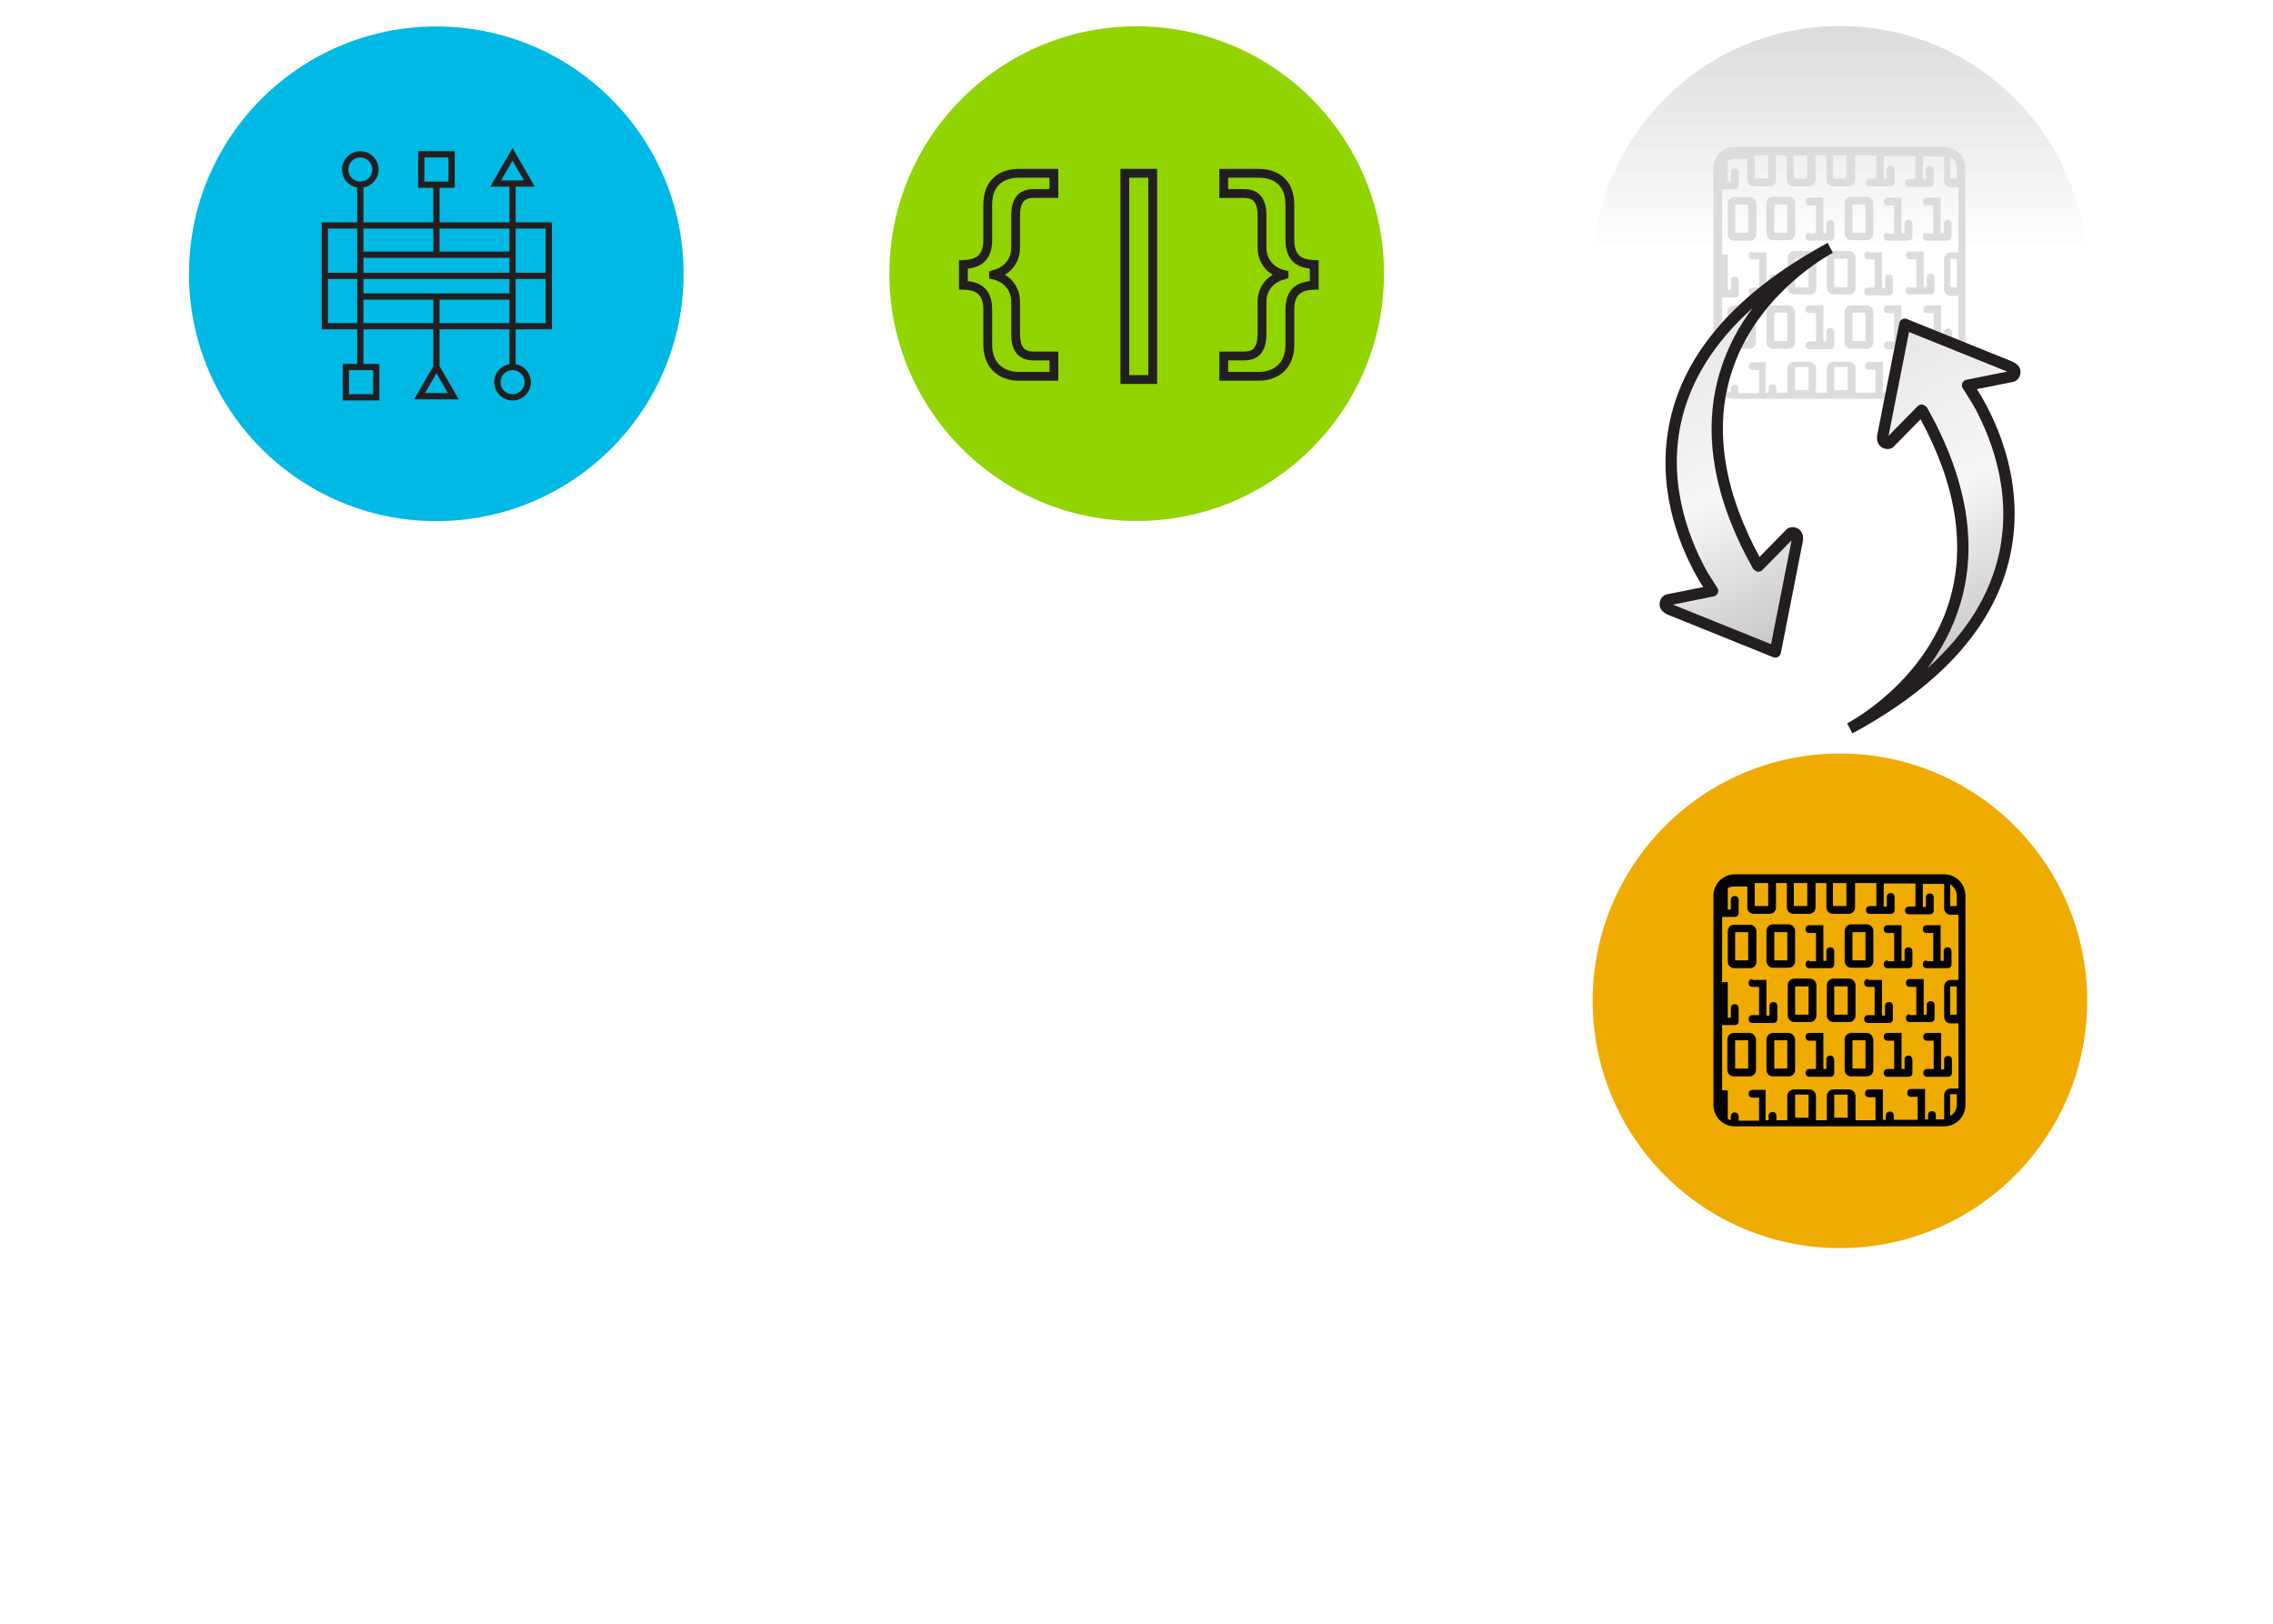 <?xml version="1.0" encoding="UTF-8" standalone="no"?>
<!-- Created with Inkscape (http://www.inkscape.org/) -->

<svg
   xmlns:dc="http://purl.org/dc/elements/1.1/"
   xmlns:cc="http://creativecommons.org/ns#"
   xmlns:rdf="http://www.w3.org/1999/02/22-rdf-syntax-ns#"
   xmlns:svg="http://www.w3.org/2000/svg"
   xmlns="http://www.w3.org/2000/svg"
   xmlns:xlink="http://www.w3.org/1999/xlink"
   xmlns:sodipodi="http://sodipodi.sourceforge.net/DTD/sodipodi-0.dtd"
   xmlns:inkscape="http://www.inkscape.org/namespaces/inkscape"
   width="700"
   height="500"
   viewBox="0 0 185.208 132.292"
   version="1.1"
   id="svg8"
   inkscape:version="0.92+devel unknown"
   sodipodi:docname="microservices-5.svg">
  <defs
     id="defs2">
    <linearGradient
       inkscape:collect="always"
       xlink:href="#linearGradient5785"
       id="linearGradient5787"
       x1="163.175"
       y1="181.32"
       x2="163.175"
       y2="199.522"
       gradientUnits="userSpaceOnUse" />
    <linearGradient
       inkscape:collect="always"
       id="linearGradient5785">
      <stop
         style="stop-color:#dcdcdc;stop-opacity:1;"
         offset="0"
         id="stop5781" />
      <stop
         style="stop-color:#dcdcdc;stop-opacity:0;"
         offset="1"
         id="stop5783" />
    </linearGradient>
    <filter
       inkscape:collect="always"
       style="color-interpolation-filters:sRGB"
       id="filter5965"
       x="-0.024"
       width="1.048"
       y="-0.024"
       height="1.048">
      <feGaussianBlur
         inkscape:collect="always"
         stdDeviation="0.403"
         id="feGaussianBlur5967" />
    </filter>
    <linearGradient
       id="SVGID_1_"
       gradientUnits="userSpaceOnUse"
       x1="26.145"
       y1="58.659"
       x2="67.412"
       y2="58.659">
      <stop
         offset="0"
         style="stop-color:#E6E6E6"
         id="stop9917" />
      <stop
         offset="0.5"
         style="stop-color:#F7F7F7"
         id="stop9919" />
      <stop
         offset="1"
         style="stop-color:#C4C4C4"
         id="stop9921" />
    </linearGradient>
    <linearGradient
       id="SVGID_2_"
       gradientUnits="userSpaceOnUse"
       x1="38.597"
       y1="45.41"
       x2="79.864"
       y2="45.41">
      <stop
         offset="0"
         style="stop-color:#E6E6E6"
         id="stop9926" />
      <stop
         offset="0.5"
         style="stop-color:#F7F7F7"
         id="stop9928" />
      <stop
         offset="1"
         style="stop-color:#C4C4C4"
         id="stop9930" />
    </linearGradient>
    <linearGradient
       inkscape:collect="always"
       xlink:href="#linearGradient5785"
       id="linearGradient9733"
       gradientUnits="userSpaceOnUse"
       x1="163.175"
       y1="181.32"
       x2="163.175"
       y2="199.522" />
    <linearGradient
       inkscape:collect="always"
       xlink:href="#linearGradient5785"
       id="linearGradient9735"
       gradientUnits="userSpaceOnUse"
       x1="163.175"
       y1="181.32"
       x2="163.175"
       y2="199.522" />
    <linearGradient
       inkscape:collect="always"
       xlink:href="#linearGradient5785"
       id="linearGradient9737"
       gradientUnits="userSpaceOnUse"
       x1="163.175"
       y1="181.32"
       x2="163.175"
       y2="199.522" />
    <linearGradient
       inkscape:collect="always"
       xlink:href="#linearGradient5785"
       id="linearGradient9739"
       gradientUnits="userSpaceOnUse"
       x1="163.175"
       y1="181.32"
       x2="163.175"
       y2="199.522" />
    <linearGradient
       inkscape:collect="always"
       xlink:href="#linearGradient5785"
       id="linearGradient9741"
       gradientUnits="userSpaceOnUse"
       x1="163.175"
       y1="181.32"
       x2="163.175"
       y2="199.522" />
    <linearGradient
       inkscape:collect="always"
       xlink:href="#linearGradient5785"
       id="linearGradient9743"
       gradientUnits="userSpaceOnUse"
       x1="163.175"
       y1="181.32"
       x2="163.175"
       y2="199.522" />
    <linearGradient
       inkscape:collect="always"
       xlink:href="#linearGradient5785"
       id="linearGradient9745"
       gradientUnits="userSpaceOnUse"
       x1="163.175"
       y1="181.32"
       x2="163.175"
       y2="199.522" />
    <linearGradient
       inkscape:collect="always"
       xlink:href="#linearGradient5785"
       id="linearGradient9747"
       gradientUnits="userSpaceOnUse"
       x1="163.175"
       y1="181.32"
       x2="163.175"
       y2="199.522" />
    <linearGradient
       inkscape:collect="always"
       xlink:href="#linearGradient5785"
       id="linearGradient9749"
       gradientUnits="userSpaceOnUse"
       x1="163.175"
       y1="181.32"
       x2="163.175"
       y2="199.522" />
    <linearGradient
       inkscape:collect="always"
       xlink:href="#linearGradient5785"
       id="linearGradient9751"
       gradientUnits="userSpaceOnUse"
       x1="163.175"
       y1="181.32"
       x2="163.175"
       y2="199.522" />
    <linearGradient
       inkscape:collect="always"
       xlink:href="#linearGradient5785"
       id="linearGradient9753"
       gradientUnits="userSpaceOnUse"
       x1="163.175"
       y1="181.32"
       x2="163.175"
       y2="199.522" />
    <linearGradient
       inkscape:collect="always"
       xlink:href="#linearGradient5785"
       id="linearGradient9755"
       gradientUnits="userSpaceOnUse"
       x1="163.175"
       y1="181.32"
       x2="163.175"
       y2="199.522" />
    <linearGradient
       inkscape:collect="always"
       xlink:href="#linearGradient5785"
       id="linearGradient9757"
       gradientUnits="userSpaceOnUse"
       x1="163.175"
       y1="181.32"
       x2="163.175"
       y2="199.522" />
    <linearGradient
       inkscape:collect="always"
       xlink:href="#linearGradient5785"
       id="linearGradient9759"
       gradientUnits="userSpaceOnUse"
       x1="163.175"
       y1="181.32"
       x2="163.175"
       y2="199.522" />
    <linearGradient
       inkscape:collect="always"
       xlink:href="#linearGradient5785"
       id="linearGradient9761"
       gradientUnits="userSpaceOnUse"
       x1="163.175"
       y1="181.32"
       x2="163.175"
       y2="199.522" />
    <linearGradient
       inkscape:collect="always"
       xlink:href="#linearGradient5785"
       id="linearGradient9763"
       gradientUnits="userSpaceOnUse"
       x1="163.175"
       y1="181.32"
       x2="163.175"
       y2="199.522" />
    <linearGradient
       inkscape:collect="always"
       xlink:href="#linearGradient5785"
       id="linearGradient9765"
       gradientUnits="userSpaceOnUse"
       x1="163.175"
       y1="181.32"
       x2="163.175"
       y2="199.522" />
    <linearGradient
       inkscape:collect="always"
       xlink:href="#linearGradient5785"
       id="linearGradient9767"
       gradientUnits="userSpaceOnUse"
       x1="163.175"
       y1="181.32"
       x2="163.175"
       y2="199.522" />
    <linearGradient
       inkscape:collect="always"
       xlink:href="#linearGradient5785"
       id="linearGradient9769"
       gradientUnits="userSpaceOnUse"
       x1="163.175"
       y1="181.32"
       x2="163.175"
       y2="199.522" />
    <linearGradient
       inkscape:collect="always"
       xlink:href="#linearGradient5785"
       id="linearGradient9771"
       gradientUnits="userSpaceOnUse"
       x1="163.175"
       y1="181.32"
       x2="163.175"
       y2="199.522" />
  </defs>
  <sodipodi:namedview
     id="base"
     pagecolor="#ffffff"
     bordercolor="#666666"
     borderopacity="1.0"
     inkscape:pageopacity="0.0"
     inkscape:pageshadow="2"
     inkscape:zoom="1.979899"
     inkscape:cx="432.57488"
     inkscape:cy="457.72606"
     inkscape:document-units="mm"
     inkscape:current-layer="layer1"
     inkscape:document-rotation="0"
     showgrid="false"
     units="px"
     fit-margin-top="5"
     fit-margin-left="5"
     fit-margin-right="5"
     fit-margin-bottom="5"
     inkscape:window-width="2556"
     inkscape:window-height="1404"
     inkscape:window-x="2"
     inkscape:window-y="2"
     inkscape:window-maximized="1" />
  <g
     inkscape:label="Layer 1"
     inkscape:groupmode="layer"
     id="layer1"
     transform="translate(-27.535,-31.332)">
    <g
       transform="translate(0.732,-88.558)"
       id="g17042">
      <g
         style="fill:url(#linearGradient5787);fill-opacity:1;filter:url(#filter5965)"
         id="g5670-3"
         transform="translate(13.584,-59.277)">
        <circle
           style="fill:url(#linearGradient9733);fill-opacity:1;stroke-width:0.438"
           id="path4267-6-9-6"
           cx="163.139"
           cy="201.43"
           r="20.147" />
        <g
           style="fill:url(#linearGradient9771);fill-opacity:1"
           id="g10623-7"
           transform="matrix(0.354,0,0,0.354,131.239,169.708)">
          <path
             style="fill:url(#linearGradient9735);fill-opacity:1"
             inkscape:connector-curvature="0"
             id="path10587-5"
             d="M 114.1,60.5 H 65.9 c -2.7,0 -4.9,2.2 -4.9,4.9 v 48.2 c 0,2.7 2.2,4.9 4.9,4.9 h 48.2 c 2.7,0 4.9,-2.2 4.9,-4.9 V 65.4 c 0,-2.7 -2.2,-4.9 -4.9,-4.9 z m 2.9,4.9 v 2.4 h -1.5 v -5 c 0.9,0.6 1.5,1.5 1.5,2.6 z M 88.5,62.5 h 3.1 v 5.3 h -3.1 z m -9,0 h 3.1 v 5.3 h -3.1 z m -9,0 h 3.1 v 5.3 h -3.1 z m -1.7,0 v 5.6 c 0,0.8 0.6,1.5 1.5,1.5 h 3.6 c 0.8,0 1.5,-0.6 1.5,-1.5 v -5.6 h 2.5 v 5.6 c 0,0.8 0.6,1.5 1.5,1.5 H 83 c 0.8,0 1.5,-0.6 1.5,-1.5 V 62.5 H 87 v 5.6 c 0,0.8 0.6,1.5 1.5,1.5 h 3.6 c 0.8,0 1.5,-0.6 1.5,-1.5 v -5.6 h 4.9 v 5.3 H 97 c -0.5,0 -0.9,0.3 -0.9,0.9 0,0.5 0.3,0.9 0.9,0.9 h 4.8 c 0.5,0 0.9,-0.3 0.9,-0.9 v -3 c 0,-0.5 -0.3,-0.9 -0.9,-0.9 -0.5,0 -0.9,0.3 -0.9,0.9 v 2.2 h -0.7 v -5.3 h 7.3 v 5.3 H 106 c -0.5,0 -0.9,0.3 -0.9,0.9 0,0.5 0.3,0.9 0.9,0.9 h 4.8 c 0.5,0 0.9,-0.3 0.9,-0.9 v -3 c 0,-0.5 -0.3,-0.9 -0.9,-0.9 -0.5,0 -0.9,0.3 -0.9,0.9 V 68 h -0.7 v -5.3 h 4.9 v 5.6 c 0,0.8 0.6,1.5 1.5,1.5 h 1.8 v 15 h -1.8 c -0.8,0 -1.5,0.7 -1.5,1.5 v 7 c 0,0.8 0.6,1.5 1.5,1.5 h 1.8 v 15 h -1.8 c -0.8,0 -1.5,0.7 -1.5,1.5 v 5.6 h -1.9 v -1 c 0,-0.5 -0.3,-0.9 -0.9,-0.9 -0.5,0 -0.9,0.3 -0.9,0.9 v 1 h -0.7 v -7 h -3.2 c -0.5,0 -0.9,0.3 -0.9,0.9 0,0.5 0.3,0.9 0.9,0.9 h 1.5 v 5.3 h -5.5 v -1 c 0,-0.5 -0.3,-0.9 -0.9,-0.9 -0.5,0 -0.9,0.3 -0.9,0.9 v 1 H 100 v -7 h -3.2 c -0.5,0 -0.9,0.3 -0.9,0.9 0,0.5 0.3,0.9 0.9,0.9 h 1.5 v 5.3 h -4.6 v -5.6 c 0,-0.8 -0.7,-1.5 -1.5,-1.5 h -3.6 c -0.8,0 -1.5,0.7 -1.5,1.5 v 5.6 h -2.5 v -5.6 c 0,-0.8 -0.7,-1.5 -1.5,-1.5 h -3.6 c -0.8,0 -1.5,0.7 -1.5,1.5 v 5.6 h -2.5 v -1 c 0,-0.5 -0.3,-0.9 -0.9,-0.9 -0.5,0 -0.9,0.3 -0.9,0.9 v 1 H 73 v -7 h -3 c -0.5,0 -0.9,0.3 -0.9,0.9 0,0.5 0.3,0.9 0.9,0.9 h 1.5 v 5.3 h -4.7 v -1 c 0,-0.5 -0.3,-0.9 -0.9,-0.9 -0.5,0 -0.9,0.3 -0.9,0.9 v 0.9 c -0.2,-0.1 -0.5,-0.2 -0.7,-0.3 v -6.6 H 63 v -15 h 2.9 c 0.5,0 0.9,-0.3 0.9,-0.9 v -3 c 0,-0.5 -0.3,-0.9 -0.9,-0.9 -0.5,0 -0.9,0.3 -0.9,0.9 v 2.2 H 64.3 V 85.3 H 63 v -15 h 2.9 c 0.5,0 0.9,-0.3 0.9,-0.9 v -3 c 0,-0.5 -0.3,-0.9 -0.9,-0.9 -0.5,0 -0.9,0.3 -0.9,0.9 v 2.2 h -0.7 v -4.9 c 0.4,-0.3 1,-0.4 1.5,-0.4 h 3 z M 117,86.3 v 6.5 h -1.5 v -6.5 z m -25.1,30.2 h -3.1 v -5.3 h 3.1 z m -9,0 h -3.1 v -5.3 h 3.1 z m 32.6,-0.4 v -5 h 1.5 v 2.4 c 0,1.2 -0.6,2.1 -1.5,2.6 z" />
          <path
             style="fill:url(#linearGradient9737);fill-opacity:1"
             inkscape:connector-curvature="0"
             id="path10589-3"
             d="m 64.3,73.6 v 7 c 0,0.8 0.6,1.5 1.5,1.5 h 3.6 c 0.8,0 1.5,-0.6 1.5,-1.5 v -7 c 0,-0.8 -0.7,-1.5 -1.5,-1.5 h -3.6 c -0.9,0 -1.5,0.6 -1.5,1.5 z m 1.7,0.2 h 3 v 6.5 h -3 z" />
          <path
             style="fill:url(#linearGradient9739);fill-opacity:1"
             inkscape:connector-curvature="0"
             id="path10591-5"
             d="m 74.7,82 h 3.6 c 0.8,0 1.5,-0.6 1.5,-1.5 v -7 C 79.8,72.7 79.1,72 78.3,72 h -3.6 c -0.8,0 -1.5,0.7 -1.5,1.5 v 7 c 0.1,0.9 0.7,1.5 1.5,1.5 z M 75,73.8 h 3 v 6.5 h -3 z" />
          <path
             style="fill:url(#linearGradient9741);fill-opacity:1"
             inkscape:connector-curvature="0"
             id="path10593-6"
             d="m 83.1,80.3 c -0.5,0 -0.9,0.3 -0.9,0.9 0,0.5 0.3,0.9 0.9,0.9 h 4.8 c 0.5,0 0.9,-0.3 0.9,-0.9 v -3 c 0,-0.5 -0.3,-0.9 -0.9,-0.9 -0.5,0 -0.9,0.3 -0.9,0.9 v 2.2 h -0.7 v -8.2 h -3.2 c -0.5,0 -0.9,0.3 -0.9,0.9 0,0.6 0.3,0.9 0.9,0.9 h 1.5 v 6.5 h -1.5 z" />
          <path
             style="fill:url(#linearGradient9743);fill-opacity:1"
             inkscape:connector-curvature="0"
             id="path10595-2"
             d="m 92.7,82 h 3.6 c 0.8,0 1.5,-0.6 1.5,-1.5 v -7 C 97.8,72.7 97.1,72 96.3,72 h -3.6 c -0.8,0 -1.5,0.7 -1.5,1.5 v 7 c 0.1,0.9 0.7,1.5 1.5,1.5 z M 93,73.8 h 3 v 6.5 h -3 z" />
          <path
             style="fill:url(#linearGradient9745);fill-opacity:1"
             inkscape:connector-curvature="0"
             id="path10597-9"
             d="m 101.1,80.3 c -0.5,0 -0.9,0.3 -0.9,0.9 0,0.5 0.3,0.9 0.9,0.9 h 4.8 c 0.5,0 0.9,-0.3 0.9,-0.9 v -3 c 0,-0.5 -0.3,-0.9 -0.9,-0.9 -0.5,0 -0.9,0.3 -0.9,0.9 v 2.2 h -0.7 v -8.2 h -3.2 c -0.5,0 -0.9,0.3 -0.9,0.9 0,0.6 0.3,0.9 0.9,0.9 h 1.5 v 6.5 h -1.5 z" />
          <path
             style="fill:url(#linearGradient9747);fill-opacity:1"
             inkscape:connector-curvature="0"
             id="path10599-1"
             d="m 110.1,80.3 c -0.5,0 -0.9,0.3 -0.9,0.9 0,0.5 0.3,0.9 0.9,0.9 h 4.8 c 0.5,0 0.9,-0.3 0.9,-0.9 v -3 c 0,-0.5 -0.3,-0.9 -0.9,-0.9 -0.5,0 -0.9,0.3 -0.9,0.9 v 2.2 h -0.7 v -8.2 h -3.2 c -0.5,0 -0.9,0.3 -0.9,0.9 0,0.6 0.3,0.9 0.9,0.9 h 1.5 v 6.5 h -1.5 z" />
          <path
             style="fill:url(#linearGradient9749);fill-opacity:1"
             inkscape:connector-curvature="0"
             id="path10601-2"
             d="m 70,84.6 c -0.5,0 -0.9,0.3 -0.9,0.9 0,0.5 0.3,0.9 0.9,0.9 h 1.5 v 6.5 H 70 c -0.5,0 -0.9,0.3 -0.9,0.9 0,0.5 0.3,0.9 0.9,0.9 h 4.8 c 0.5,0 0.9,-0.3 0.9,-0.9 v -3 c 0,-0.5 -0.3,-0.9 -0.9,-0.9 -0.5,0 -0.9,0.3 -0.9,0.9 V 93 H 73.2 V 84.8 H 70 Z" />
          <path
             style="fill:url(#linearGradient9751);fill-opacity:1"
             inkscape:connector-curvature="0"
             id="path10603-7"
             d="m 79.6,94.5 h 3.6 c 0.8,0 1.5,-0.6 1.5,-1.5 v -7 c 0,-0.8 -0.7,-1.5 -1.5,-1.5 h -3.6 c -0.8,0 -1.5,0.7 -1.5,1.5 v 7 c 0,0.8 0.7,1.5 1.5,1.5 z m 0.2,-8.2 h 3.1 v 6.5 h -3.1 z" />
          <path
             style="fill:url(#linearGradient9753);fill-opacity:1"
             inkscape:connector-curvature="0"
             id="path10605-0"
             d="m 88.6,94.5 h 3.6 c 0.8,0 1.5,-0.6 1.5,-1.5 v -7 c 0,-0.8 -0.7,-1.5 -1.5,-1.5 h -3.6 c -0.8,0 -1.5,0.7 -1.5,1.5 v 7 c 0,0.8 0.7,1.5 1.5,1.5 z m 0.2,-8.2 h 3.1 v 6.5 h -3.1 z" />
          <path
             style="fill:url(#linearGradient9755);fill-opacity:1"
             inkscape:connector-curvature="0"
             id="path10607-9"
             d="m 106.2,92.7 c -0.5,0 -0.9,0.3 -0.9,0.9 0,0.5 0.3,0.9 0.9,0.9 h 4.8 c 0.5,0 0.9,-0.3 0.9,-0.9 v -3 c 0,-0.5 -0.3,-0.9 -0.9,-0.9 -0.5,0 -0.9,0.3 -0.9,0.9 v 2.2 h -0.7 v -8.2 h -3.2 c -0.5,0 -0.9,0.3 -0.9,0.9 0,0.5 0.3,0.9 0.9,0.9 h 1.5 v 6.5 h -1.5 z" />
          <path
             style="fill:url(#linearGradient9757);fill-opacity:1"
             inkscape:connector-curvature="0"
             id="path10609-3"
             d="m 96.6,84.6 c -0.5,0 -0.9,0.3 -0.9,0.9 0,0.5 0.3,0.9 0.9,0.9 h 1.5 v 6.5 h -1.5 c -0.5,0 -0.9,0.3 -0.9,0.9 0,0.5 0.3,0.9 0.9,0.9 h 4.8 c 0.5,0 0.9,-0.3 0.9,-0.9 v -3 c 0,-0.5 -0.3,-0.9 -0.9,-0.9 -0.5,0 -0.9,0.3 -0.9,0.9 V 93 h -0.7 v -8.2 h -3.2 z" />
          <path
             style="fill:url(#linearGradient9759);fill-opacity:1"
             inkscape:connector-curvature="0"
             id="path10611-6"
             d="m 69.3,97 h -3.6 c -0.8,0 -1.5,0.7 -1.5,1.5 v 7 c 0,0.8 0.6,1.5 1.5,1.5 h 3.6 c 0.8,0 1.5,-0.6 1.5,-1.5 v -7 C 70.7,97.7 70.1,97 69.3,97 Z m -0.3,8.2 h -3 v -6.5 h 3 z" />
          <path
             style="fill:url(#linearGradient9761);fill-opacity:1"
             inkscape:connector-curvature="0"
             id="path10613-0"
             d="m 78.3,97 h -3.6 c -0.8,0 -1.5,0.7 -1.5,1.5 v 7 c 0,0.8 0.6,1.5 1.5,1.5 h 3.6 c 0.8,0 1.5,-0.6 1.5,-1.5 v -7 C 79.7,97.7 79.1,97 78.3,97 Z m -0.3,8.2 h -3 v -6.5 h 3 z" />
          <path
             style="fill:url(#linearGradient9763);fill-opacity:1"
             inkscape:connector-curvature="0"
             id="path10615-6"
             d="m 87.9,102.2 c -0.5,0 -0.9,0.3 -0.9,0.9 v 2.2 H 86.3 V 97 h -3.2 c -0.5,0 -0.9,0.3 -0.9,0.9 0,0.5 0.3,0.9 0.9,0.9 h 1.5 v 6.5 h -1.5 c -0.5,0 -0.9,0.3 -0.9,0.9 0,0.5 0.3,0.9 0.9,0.9 h 4.8 c 0.5,0 0.9,-0.3 0.9,-0.9 v -3 c -0.1,-0.7 -0.4,-1 -0.9,-1 z" />
          <path
             style="fill:url(#linearGradient9765);fill-opacity:1"
             inkscape:connector-curvature="0"
             id="path10617-2"
             d="m 96.3,97 h -3.6 c -0.8,0 -1.5,0.7 -1.5,1.5 v 7 c 0,0.8 0.6,1.5 1.5,1.5 h 3.6 c 0.8,0 1.5,-0.6 1.5,-1.5 v -7 C 97.7,97.7 97.1,97 96.3,97 Z m -0.3,8.2 h -3 v -6.5 h 3 z" />
          <path
             style="fill:url(#linearGradient9767);fill-opacity:1"
             inkscape:connector-curvature="0"
             id="path10619-6"
             d="m 105.9,102.2 c -0.5,0 -0.9,0.3 -0.9,0.9 v 2.2 h -0.7 V 97 h -3.2 c -0.5,0 -0.9,0.3 -0.9,0.9 0,0.5 0.3,0.9 0.9,0.9 h 1.5 v 6.5 h -1.5 c -0.5,0 -0.9,0.3 -0.9,0.9 0,0.5 0.3,0.9 0.9,0.9 h 4.8 c 0.5,0 0.9,-0.3 0.9,-0.9 v -3 c -0.1,-0.7 -0.4,-1 -0.9,-1 z" />
          <path
             style="fill:url(#linearGradient9769);fill-opacity:1"
             inkscape:connector-curvature="0"
             id="path10621-1"
             d="m 113.4,97 h -3.2 c -0.5,0 -0.9,0.3 -0.9,0.9 0,0.5 0.3,0.9 0.9,0.9 h 1.5 v 6.5 h -1.5 c -0.5,0 -0.9,0.3 -0.9,0.9 0,0.5 0.3,0.9 0.9,0.9 h 4.8 c 0.5,0 0.9,-0.3 0.9,-0.9 v -3 c 0,-0.5 -0.3,-0.9 -0.9,-0.9 -0.5,0 -0.9,0.3 -0.9,0.9 v 2.2 h -0.7 z" />
        </g>
      </g>
      <g
         transform="translate(13.584,-12.171)"
         id="g10481">
        <g
           id="g9935"
           transform="matrix(0.32,0.591,-0.591,0.32,176.94,123.852)">
          <linearGradient
             id="linearGradient9466"
             gradientUnits="userSpaceOnUse"
             x1="26.145"
             y1="58.659"
             x2="67.412"
             y2="58.659">
            <stop
               offset="0"
               style="stop-color:#E6E6E6"
               id="stop9460" />
            <stop
               offset="0.5"
               style="stop-color:#F7F7F7"
               id="stop9462" />
            <stop
               offset="1"
               style="stop-color:#C4C4C4"
               id="stop9464" />
          </linearGradient>
          <path
             style="fill:url(#SVGID_1_)"
             inkscape:connector-curvature="0"
             fill="url(#SVGID_1_)"
             d="m 56.492,59.044 c -0.556,-0.414 -1.16,-0.473 -1.614,-0.171 -0.542,0.361 -0.728,0.94 -0.485,1.49 l 1.303,4.233 C 46.59,64.59 39.501,62.08 34.62,57.142 28.034,50.48 27.543,41.344 27.513,39.548 c -0.002,-0.11 -0.002,-0.22 -0.002,-0.331 l -1.362,-0.019 c -0.002,0.057 -0.007,0.275 0.003,0.631 0.107,11.993 3.406,20.877 9.809,26.412 6.162,5.329 13.574,6.17 17.64,6.17 0.844,0 1.54,-0.037 2.054,-0.077 l -1.26,4.1 c -0.242,0.549 -0.057,1.128 0.484,1.488 0.189,0.128 0.412,0.194 0.644,0.194 0.32,0 0.647,-0.123 0.996,-0.386 l 10.647,-8.809 c 0.157,-0.13 0.248,-0.322 0.248,-0.525 0,-0.203 -0.091,-0.396 -0.248,-0.525 z"
             id="path9924" />
          <linearGradient
             id="linearGradient9475"
             gradientUnits="userSpaceOnUse"
             x1="38.597"
             y1="45.41"
             x2="79.864"
             y2="45.41">
            <stop
               offset="0"
               style="stop-color:#E6E6E6"
               id="stop9469" />
            <stop
               offset="0.5"
               style="stop-color:#F7F7F7"
               id="stop9471" />
            <stop
               offset="1"
               style="stop-color:#C4C4C4"
               id="stop9473" />
          </linearGradient>
          <path
             style="fill:url(#SVGID_2_)"
             inkscape:connector-curvature="0"
             fill="url(#SVGID_2_)"
             d="M 79.858,64.237 C 79.751,52.244 76.452,43.36 70.049,37.825 62.61,31.394 53.352,31.501 50.355,31.732 l 1.26,-4.099 c 0.242,-0.55 0.057,-1.129 -0.484,-1.489 -0.189,-0.127 -0.412,-0.193 -0.644,-0.193 -0.32,0 -0.648,0.123 -0.997,0.385 l -10.646,8.809 c -0.156,0.131 -0.247,0.322 -0.247,0.526 0,0.202 0.091,0.395 0.247,0.524 l 10.673,8.83 c 0.556,0.414 1.16,0.473 1.613,0.171 0.543,-0.361 0.729,-0.94 0.486,-1.49 l -1.303,-4.233 c 9.1,0.006 16.195,2.515 21.076,7.453 6.586,6.662 7.076,15.796 7.107,17.593 0.001,0.111 0.001,0.221 0.001,0.332 l 1.362,0.018 c 0.003,-0.057 0.008,-0.276 -10e-4,-0.632 z"
             id="path9933" />
        </g>
        <g
           id="g9941"
           transform="matrix(0.32,0.591,-0.591,0.32,176.94,123.852)">
          <path
             inkscape:connector-curvature="0"
             fill="#231F20"
             d="m 56.492,59.044 c -0.556,-0.414 -1.16,-0.473 -1.614,-0.171 -0.542,0.361 -0.728,0.94 -0.485,1.49 l 1.303,4.233 C 46.59,64.59 39.501,62.08 34.62,57.142 28.034,50.48 27.543,41.344 27.513,39.548 c -0.002,-0.11 -0.002,-0.22 -0.002,-0.331 l -1.362,-0.019 c -0.002,0.057 -0.007,0.275 0.003,0.631 0.107,11.993 3.406,20.877 9.809,26.412 6.162,5.329 13.574,6.17 17.64,6.17 0.844,0 1.54,-0.037 2.054,-0.077 l -1.26,4.1 c -0.242,0.549 -0.057,1.128 0.484,1.488 0.189,0.128 0.412,0.194 0.644,0.194 0.32,0 0.647,-0.123 0.996,-0.386 l 10.647,-8.809 c 0.157,-0.13 0.248,-0.322 0.248,-0.525 0,-0.203 -0.091,-0.396 -0.248,-0.525 z m -0.718,17.536 1.483,-4.824 c 0.061,-0.199 0.027,-0.417 -0.092,-0.589 -0.119,-0.172 -0.31,-0.279 -0.518,-0.292 l -0.19,0.012 c -0.011,0.001 -0.021,-0.003 -0.032,-0.002 -0.004,10e-4 -0.028,0.004 -0.062,0.008 l -1.928,0.126 C 50.84,71.107 43.057,70.585 36.839,65.2 c -3.93,-3.402 -6.63,-8.167 -8.077,-14.233 1.101,2.401 2.662,4.878 4.877,7.121 5.299,5.369 12.99,8.024 22.895,7.872 0.121,-0.002 0.228,-0.043 0.325,-0.1 0.121,-0.049 0.232,-0.12 0.308,-0.23 0.12,-0.172 0.153,-0.389 0.092,-0.588 l -1.483,-4.823 9.887,8.179 z"
             id="path9937" />
          <path
             inkscape:connector-curvature="0"
             fill="#231F20"
             d="M 79.858,64.237 C 79.751,52.244 76.452,43.36 70.049,37.825 62.61,31.394 53.352,31.501 50.355,31.732 l 1.26,-4.099 c 0.242,-0.55 0.057,-1.129 -0.484,-1.489 -0.189,-0.127 -0.412,-0.193 -0.644,-0.193 -0.32,0 -0.648,0.123 -0.997,0.385 l -10.646,8.809 c -0.156,0.131 -0.247,0.322 -0.247,0.526 0,0.202 0.091,0.395 0.247,0.524 l 10.673,8.83 c 0.556,0.414 1.16,0.473 1.613,0.171 0.543,-0.361 0.729,-0.94 0.486,-1.49 l -1.303,-4.233 c 9.1,0.006 16.195,2.515 21.076,7.453 6.586,6.662 7.076,15.796 7.107,17.593 0.001,0.111 0.001,0.221 0.001,0.332 l 1.362,0.018 c 0.003,-0.057 0.008,-0.276 -10e-4,-0.632 z M 72.37,45.979 c -5.299,-5.369 -13,-8.027 -22.895,-7.872 -0.12,0.002 -0.227,0.043 -0.324,0.099 -0.122,0.049 -0.233,0.12 -0.309,0.231 -0.121,0.172 -0.154,0.389 -0.092,0.588 l 1.482,4.823 -9.886,-8.179 9.886,-8.182 -1.482,4.824 c -0.062,0.199 -0.027,0.417 0.092,0.588 0.119,0.172 0.311,0.28 0.519,0.292 l 0.191,-0.012 c 0.011,-0.001 0.021,0.003 0.033,0.002 0.004,-10e-4 0.026,-0.003 0.057,-0.008 l 1.99,-0.13 c 3.614,-0.084 11.331,0.456 17.525,5.812 3.936,3.403 6.64,8.172 8.089,14.244 -1.1,-2.401 -2.661,-4.876 -4.876,-7.12 z"
             id="path9939" />
        </g>
      </g>
      <g
         transform="translate(13.584)"
         id="g5670">
        <circle
           style="fill:#f0ab00;stroke-width:0.438"
           id="path4267-6-9"
           cx="163.139"
           cy="201.43"
           r="20.147" />
        <g
           id="g10623-75"
           transform="matrix(0.354,0,0,0.354,131.239,169.708)">
          <path
             inkscape:connector-curvature="0"
             id="path10587-9"
             d="M 114.1,60.5 H 65.9 c -2.7,0 -4.9,2.2 -4.9,4.9 v 48.2 c 0,2.7 2.2,4.9 4.9,4.9 h 48.2 c 2.7,0 4.9,-2.2 4.9,-4.9 V 65.4 c 0,-2.7 -2.2,-4.9 -4.9,-4.9 z m 2.9,4.9 v 2.4 h -1.5 v -5 c 0.9,0.6 1.5,1.5 1.5,2.6 z M 88.5,62.5 h 3.1 v 5.3 h -3.1 z m -9,0 h 3.1 v 5.3 h -3.1 z m -9,0 h 3.1 v 5.3 h -3.1 z m -1.7,0 v 5.6 c 0,0.8 0.6,1.5 1.5,1.5 h 3.6 c 0.8,0 1.5,-0.6 1.5,-1.5 v -5.6 h 2.5 v 5.6 c 0,0.8 0.6,1.5 1.5,1.5 H 83 c 0.8,0 1.5,-0.6 1.5,-1.5 V 62.5 H 87 v 5.6 c 0,0.8 0.6,1.5 1.5,1.5 h 3.6 c 0.8,0 1.5,-0.6 1.5,-1.5 v -5.6 h 4.9 v 5.3 H 97 c -0.5,0 -0.9,0.3 -0.9,0.9 0,0.5 0.3,0.9 0.9,0.9 h 4.8 c 0.5,0 0.9,-0.3 0.9,-0.9 v -3 c 0,-0.5 -0.3,-0.9 -0.9,-0.9 -0.5,0 -0.9,0.3 -0.9,0.9 v 2.2 h -0.7 v -5.3 h 7.3 v 5.3 H 106 c -0.5,0 -0.9,0.3 -0.9,0.9 0,0.5 0.3,0.9 0.9,0.9 h 4.8 c 0.5,0 0.9,-0.3 0.9,-0.9 v -3 c 0,-0.5 -0.3,-0.9 -0.9,-0.9 -0.5,0 -0.9,0.3 -0.9,0.9 V 68 h -0.7 v -5.3 h 4.9 v 5.6 c 0,0.8 0.6,1.5 1.5,1.5 h 1.8 v 15 h -1.8 c -0.8,0 -1.5,0.7 -1.5,1.5 v 7 c 0,0.8 0.6,1.5 1.5,1.5 h 1.8 v 15 h -1.8 c -0.8,0 -1.5,0.7 -1.5,1.5 v 5.6 h -1.9 v -1 c 0,-0.5 -0.3,-0.9 -0.9,-0.9 -0.5,0 -0.9,0.3 -0.9,0.9 v 1 h -0.7 v -7 h -3.2 c -0.5,0 -0.9,0.3 -0.9,0.9 0,0.5 0.3,0.9 0.9,0.9 h 1.5 v 5.3 h -5.5 v -1 c 0,-0.5 -0.3,-0.9 -0.9,-0.9 -0.5,0 -0.9,0.3 -0.9,0.9 v 1 H 100 v -7 h -3.2 c -0.5,0 -0.9,0.3 -0.9,0.9 0,0.5 0.3,0.9 0.9,0.9 h 1.5 v 5.3 h -4.6 v -5.6 c 0,-0.8 -0.7,-1.5 -1.5,-1.5 h -3.6 c -0.8,0 -1.5,0.7 -1.5,1.5 v 5.6 h -2.5 v -5.6 c 0,-0.8 -0.7,-1.5 -1.5,-1.5 h -3.6 c -0.8,0 -1.5,0.7 -1.5,1.5 v 5.6 h -2.5 v -1 c 0,-0.5 -0.3,-0.9 -0.9,-0.9 -0.5,0 -0.9,0.3 -0.9,0.9 v 1 H 73 v -7 h -3 c -0.5,0 -0.9,0.3 -0.9,0.9 0,0.5 0.3,0.9 0.9,0.9 h 1.5 v 5.3 h -4.7 v -1 c 0,-0.5 -0.3,-0.9 -0.9,-0.9 -0.5,0 -0.9,0.3 -0.9,0.9 v 0.9 c -0.2,-0.1 -0.5,-0.2 -0.7,-0.3 v -6.6 H 63 v -15 h 2.9 c 0.5,0 0.9,-0.3 0.9,-0.9 v -3 c 0,-0.5 -0.3,-0.9 -0.9,-0.9 -0.5,0 -0.9,0.3 -0.9,0.9 v 2.2 H 64.3 V 85.3 H 63 v -15 h 2.9 c 0.5,0 0.9,-0.3 0.9,-0.9 v -3 c 0,-0.5 -0.3,-0.9 -0.9,-0.9 -0.5,0 -0.9,0.3 -0.9,0.9 v 2.2 h -0.7 v -4.9 c 0.4,-0.3 1,-0.4 1.5,-0.4 h 3 z M 117,86.3 v 6.5 h -1.5 v -6.5 z m -25.1,30.2 h -3.1 v -5.3 h 3.1 z m -9,0 h -3.1 v -5.3 h 3.1 z m 32.6,-0.4 v -5 h 1.5 v 2.4 c 0,1.2 -0.6,2.1 -1.5,2.6 z" />
          <path
             inkscape:connector-curvature="0"
             id="path10589-2"
             d="m 64.3,73.6 v 7 c 0,0.8 0.6,1.5 1.5,1.5 h 3.6 c 0.8,0 1.5,-0.6 1.5,-1.5 v -7 c 0,-0.8 -0.7,-1.5 -1.5,-1.5 h -3.6 c -0.9,0 -1.5,0.6 -1.5,1.5 z m 1.7,0.2 h 3 v 6.5 h -3 z" />
          <path
             inkscape:connector-curvature="0"
             id="path10591-2"
             d="m 74.7,82 h 3.6 c 0.8,0 1.5,-0.6 1.5,-1.5 v -7 C 79.8,72.7 79.1,72 78.3,72 h -3.6 c -0.8,0 -1.5,0.7 -1.5,1.5 v 7 c 0.1,0.9 0.7,1.5 1.5,1.5 z M 75,73.8 h 3 v 6.5 h -3 z" />
          <path
             inkscape:connector-curvature="0"
             id="path10593-8"
             d="m 83.1,80.3 c -0.5,0 -0.9,0.3 -0.9,0.9 0,0.5 0.3,0.9 0.9,0.9 h 4.8 c 0.5,0 0.9,-0.3 0.9,-0.9 v -3 c 0,-0.5 -0.3,-0.9 -0.9,-0.9 -0.5,0 -0.9,0.3 -0.9,0.9 v 2.2 h -0.7 v -8.2 h -3.2 c -0.5,0 -0.9,0.3 -0.9,0.9 0,0.6 0.3,0.9 0.9,0.9 h 1.5 v 6.5 h -1.5 z" />
          <path
             inkscape:connector-curvature="0"
             id="path10595-9"
             d="m 92.7,82 h 3.6 c 0.8,0 1.5,-0.6 1.5,-1.5 v -7 C 97.8,72.7 97.1,72 96.3,72 h -3.6 c -0.8,0 -1.5,0.7 -1.5,1.5 v 7 c 0.1,0.9 0.7,1.5 1.5,1.5 z M 93,73.8 h 3 v 6.5 h -3 z" />
          <path
             inkscape:connector-curvature="0"
             id="path10597-7"
             d="m 101.1,80.3 c -0.5,0 -0.9,0.3 -0.9,0.9 0,0.5 0.3,0.9 0.9,0.9 h 4.8 c 0.5,0 0.9,-0.3 0.9,-0.9 v -3 c 0,-0.5 -0.3,-0.9 -0.9,-0.9 -0.5,0 -0.9,0.3 -0.9,0.9 v 2.2 h -0.7 v -8.2 h -3.2 c -0.5,0 -0.9,0.3 -0.9,0.9 0,0.6 0.3,0.9 0.9,0.9 h 1.5 v 6.5 h -1.5 z" />
          <path
             inkscape:connector-curvature="0"
             id="path10599-3"
             d="m 110.1,80.3 c -0.5,0 -0.9,0.3 -0.9,0.9 0,0.5 0.3,0.9 0.9,0.9 h 4.8 c 0.5,0 0.9,-0.3 0.9,-0.9 v -3 c 0,-0.5 -0.3,-0.9 -0.9,-0.9 -0.5,0 -0.9,0.3 -0.9,0.9 v 2.2 h -0.7 v -8.2 h -3.2 c -0.5,0 -0.9,0.3 -0.9,0.9 0,0.6 0.3,0.9 0.9,0.9 h 1.5 v 6.5 h -1.5 z" />
          <path
             inkscape:connector-curvature="0"
             id="path10601-6"
             d="m 70,84.6 c -0.5,0 -0.9,0.3 -0.9,0.9 0,0.5 0.3,0.9 0.9,0.9 h 1.5 v 6.5 H 70 c -0.5,0 -0.9,0.3 -0.9,0.9 0,0.5 0.3,0.9 0.9,0.9 h 4.8 c 0.5,0 0.9,-0.3 0.9,-0.9 v -3 c 0,-0.5 -0.3,-0.9 -0.9,-0.9 -0.5,0 -0.9,0.3 -0.9,0.9 V 93 H 73.2 V 84.8 H 70 Z" />
          <path
             inkscape:connector-curvature="0"
             id="path10603-1"
             d="m 79.6,94.5 h 3.6 c 0.8,0 1.5,-0.6 1.5,-1.5 v -7 c 0,-0.8 -0.7,-1.5 -1.5,-1.5 h -3.6 c -0.8,0 -1.5,0.7 -1.5,1.5 v 7 c 0,0.8 0.7,1.5 1.5,1.5 z m 0.2,-8.2 h 3.1 v 6.5 h -3.1 z" />
          <path
             inkscape:connector-curvature="0"
             id="path10605-2"
             d="m 88.6,94.5 h 3.6 c 0.8,0 1.5,-0.6 1.5,-1.5 v -7 c 0,-0.8 -0.7,-1.5 -1.5,-1.5 h -3.6 c -0.8,0 -1.5,0.7 -1.5,1.5 v 7 c 0,0.8 0.7,1.5 1.5,1.5 z m 0.2,-8.2 h 3.1 v 6.5 h -3.1 z" />
          <path
             inkscape:connector-curvature="0"
             id="path10607-93"
             d="m 106.2,92.7 c -0.5,0 -0.9,0.3 -0.9,0.9 0,0.5 0.3,0.9 0.9,0.9 h 4.8 c 0.5,0 0.9,-0.3 0.9,-0.9 v -3 c 0,-0.5 -0.3,-0.9 -0.9,-0.9 -0.5,0 -0.9,0.3 -0.9,0.9 v 2.2 h -0.7 v -8.2 h -3.2 c -0.5,0 -0.9,0.3 -0.9,0.9 0,0.5 0.3,0.9 0.9,0.9 h 1.5 v 6.5 h -1.5 z" />
          <path
             inkscape:connector-curvature="0"
             id="path10609-1"
             d="m 96.6,84.6 c -0.5,0 -0.9,0.3 -0.9,0.9 0,0.5 0.3,0.9 0.9,0.9 h 1.5 v 6.5 h -1.5 c -0.5,0 -0.9,0.3 -0.9,0.9 0,0.5 0.3,0.9 0.9,0.9 h 4.8 c 0.5,0 0.9,-0.3 0.9,-0.9 v -3 c 0,-0.5 -0.3,-0.9 -0.9,-0.9 -0.5,0 -0.9,0.3 -0.9,0.9 V 93 h -0.7 v -8.2 h -3.2 z" />
          <path
             inkscape:connector-curvature="0"
             id="path10611-9"
             d="m 69.3,97 h -3.6 c -0.8,0 -1.5,0.7 -1.5,1.5 v 7 c 0,0.8 0.6,1.5 1.5,1.5 h 3.6 c 0.8,0 1.5,-0.6 1.5,-1.5 v -7 C 70.7,97.7 70.1,97 69.3,97 Z m -0.3,8.2 h -3 v -6.5 h 3 z" />
          <path
             inkscape:connector-curvature="0"
             id="path10613-4"
             d="m 78.3,97 h -3.6 c -0.8,0 -1.5,0.7 -1.5,1.5 v 7 c 0,0.8 0.6,1.5 1.5,1.5 h 3.6 c 0.8,0 1.5,-0.6 1.5,-1.5 v -7 C 79.7,97.7 79.1,97 78.3,97 Z m -0.3,8.2 h -3 v -6.5 h 3 z" />
          <path
             inkscape:connector-curvature="0"
             id="path10615-7"
             d="m 87.9,102.2 c -0.5,0 -0.9,0.3 -0.9,0.9 v 2.2 H 86.3 V 97 h -3.2 c -0.5,0 -0.9,0.3 -0.9,0.9 0,0.5 0.3,0.9 0.9,0.9 h 1.5 v 6.5 h -1.5 c -0.5,0 -0.9,0.3 -0.9,0.9 0,0.5 0.3,0.9 0.9,0.9 h 4.8 c 0.5,0 0.9,-0.3 0.9,-0.9 v -3 c -0.1,-0.7 -0.4,-1 -0.9,-1 z" />
          <path
             inkscape:connector-curvature="0"
             id="path10617-8"
             d="m 96.3,97 h -3.6 c -0.8,0 -1.5,0.7 -1.5,1.5 v 7 c 0,0.8 0.6,1.5 1.5,1.5 h 3.6 c 0.8,0 1.5,-0.6 1.5,-1.5 v -7 C 97.7,97.7 97.1,97 96.3,97 Z m -0.3,8.2 h -3 v -6.5 h 3 z" />
          <path
             inkscape:connector-curvature="0"
             id="path10619-4"
             d="m 105.9,102.2 c -0.5,0 -0.9,0.3 -0.9,0.9 v 2.2 h -0.7 V 97 h -3.2 c -0.5,0 -0.9,0.3 -0.9,0.9 0,0.5 0.3,0.9 0.9,0.9 h 1.5 v 6.5 h -1.5 c -0.5,0 -0.9,0.3 -0.9,0.9 0,0.5 0.3,0.9 0.9,0.9 h 4.8 c 0.5,0 0.9,-0.3 0.9,-0.9 v -3 c -0.1,-0.7 -0.4,-1 -0.9,-1 z" />
          <path
             inkscape:connector-curvature="0"
             id="path10621-5"
             d="m 113.4,97 h -3.2 c -0.5,0 -0.9,0.3 -0.9,0.9 0,0.5 0.3,0.9 0.9,0.9 h 1.5 v 6.5 h -1.5 c -0.5,0 -0.9,0.3 -0.9,0.9 0,0.5 0.3,0.9 0.9,0.9 h 4.8 c 0.5,0 0.9,-0.3 0.9,-0.9 v -3 c 0,-0.5 -0.3,-0.9 -0.9,-0.9 -0.5,0 -0.9,0.3 -0.9,0.9 v 2.2 h -0.7 z" />
        </g>
      </g>
    </g>
    <g
       id="g6197"
       transform="matrix(1.355,0,0,1.355,51.125,-89.654)">
      <circle
         r="14.872"
         cy="105.742"
         cx="50.944"
         id="path4267-6-5"
         style="fill:#92d400;stroke-width:0.324" />
      <g
         transform="matrix(0.265,0,0,0.265,-30.018,0.793)"
         id="g4911">
        <g
           id="g4901">
          <path
             inkscape:connector-curvature="0"
             fill="#231F20"
             d="m 287.73,420.33 h -8.891 c -1.228,0 -2.352,-0.193 -3.34,-0.573 -1.002,-0.386 -1.874,-0.944 -2.592,-1.662 -0.722,-0.721 -1.275,-1.608 -1.646,-2.637 -0.359,-0.997 -0.542,-2.121 -0.542,-3.343 v -7.916 c 0,-0.89 -0.109,-1.639 -0.325,-2.226 -0.2,-0.542 -0.482,-0.98 -0.841,-1.303 -0.37,-0.334 -0.812,-0.569 -1.351,-0.721 -0.599,-0.17 -1.281,-0.263 -2.03,-0.277 l -0.98,-0.02 v -6.649 l 0.962,-0.037 c 0.767,-0.029 1.46,-0.133 2.06,-0.31 0.541,-0.159 0.98,-0.398 1.345,-0.731 0.354,-0.324 0.634,-0.764 0.835,-1.309 0.215,-0.586 0.325,-1.335 0.325,-2.225 v -7.915 c 0,-2.618 0.739,-4.666 2.197,-6.086 1.45,-1.413 3.442,-2.13 5.922,-2.13 h 8.891 v 6.585 h -5.537 c -1.148,0 -1.929,0.284 -2.385,0.87 -0.508,0.653 -0.766,1.721 -0.766,3.174 v 7.264 c 0,0.941 -0.157,1.822 -0.466,2.619 -0.305,0.788 -0.727,1.493 -1.254,2.094 -0.488,0.558 -1.064,1.036 -1.713,1.422 0.661,0.39 1.247,0.879 1.743,1.453 0.525,0.61 0.941,1.31 1.237,2.08 0.301,0.78 0.453,1.652 0.453,2.592 v 7.264 c 0,1.468 0.257,2.538 0.764,3.183 0.456,0.579 1.237,0.861 2.387,0.861 h 5.537 v 6.609 z m -20.536,-22.597 c 0.55,0.058 1.069,0.155 1.553,0.292 0.828,0.232 1.551,0.623 2.147,1.159 0.603,0.543 1.066,1.249 1.379,2.099 0.297,0.809 0.448,1.79 0.448,2.916 v 7.916 c 0,0.989 0.143,1.886 0.423,2.665 0.27,0.749 0.666,1.389 1.178,1.9 0.518,0.518 1.156,0.925 1.895,1.209 0.759,0.292 1.641,0.441 2.622,0.441 h 6.891 v -2.608 h -3.537 c -1.779,0 -3.111,-0.547 -3.959,-1.625 -0.802,-1.02 -1.191,-2.465 -1.191,-4.419 v -7.264 c 0,-0.692 -0.108,-1.323 -0.319,-1.873 -0.214,-0.556 -0.513,-1.059 -0.887,-1.493 -0.372,-0.433 -0.819,-0.798 -1.327,-1.085 -0.525,-0.297 -1.094,-0.519 -1.689,-0.656 l -0.774,-0.18 v -1.603 l 0.79,-0.266 c 0.574,-0.124 1.129,-0.335 1.648,-0.629 0.51,-0.289 0.959,-0.652 1.333,-1.08 0.372,-0.425 0.673,-0.93 0.893,-1.501 0.22,-0.565 0.331,-1.203 0.331,-1.895 v -7.264 c 0,-1.936 0.389,-3.376 1.188,-4.403 0.848,-1.089 2.182,-1.641 3.962,-1.641 h 3.537 v -2.585 h -6.891 c -1.968,0 -3.448,0.511 -4.526,1.562 -1.072,1.044 -1.593,2.566 -1.593,4.653 v 7.915 c 0,1.127 -0.15,2.108 -0.448,2.915 -0.312,0.848 -0.77,1.553 -1.362,2.094 -0.585,0.537 -1.303,0.932 -2.13,1.175 -0.489,0.144 -1.021,0.25 -1.587,0.316 v 2.843 z"
             id="path4899" />
        </g>
        <g
           id="g4905">
          <path
             inkscape:connector-curvature="0"
             fill="#231F20"
             d="m 310.149,421.055 h -8.323 v -48.793 h 8.323 z m -6.322,-2 h 4.323 v -44.793 h -4.323 z"
             id="path4903" />
        </g>
        <g
           id="g4909">
          <path
             inkscape:connector-curvature="0"
             fill="#231F20"
             d="m 333.162,420.33 h -8.892 v -6.608 h 5.537 c 1.15,0 1.931,-0.282 2.387,-0.861 0.507,-0.644 0.764,-1.715 0.764,-3.183 v -7.264 c 0,-0.94 0.152,-1.812 0.454,-2.593 0.296,-0.77 0.713,-1.471 1.236,-2.079 0.496,-0.575 1.082,-1.063 1.742,-1.453 -0.648,-0.386 -1.225,-0.864 -1.713,-1.422 -0.524,-0.598 -0.946,-1.303 -1.254,-2.094 -0.309,-0.796 -0.466,-1.677 -0.466,-2.618 v -7.264 c 0,-1.454 -0.258,-2.522 -0.767,-3.174 -0.456,-0.585 -1.235,-0.87 -2.384,-0.87 h -5.537 v -6.585 h 8.892 c 2.479,0 4.472,0.717 5.923,2.13 1.457,1.42 2.196,3.468 2.196,6.086 v 7.915 c 0,0.893 0.109,1.641 0.324,2.225 0.2,0.546 0.48,0.986 0.834,1.309 0.365,0.334 0.805,0.573 1.345,0.731 0.601,0.177 1.294,0.281 2.062,0.31 l 0.962,0.037 v 6.649 l -0.98,0.02 c -0.749,0.015 -1.432,0.107 -2.028,0.276 -0.54,0.152 -0.982,0.388 -1.353,0.722 -0.364,0.327 -0.639,0.753 -0.841,1.303 -0.215,0.585 -0.324,1.333 -0.324,2.226 v 7.916 c 0,1.221 -0.183,2.346 -0.543,3.344 -0.369,1.026 -0.923,1.914 -1.645,2.636 -0.719,0.718 -1.591,1.276 -2.592,1.662 -0.988,0.378 -2.111,0.571 -3.339,0.571 z m -6.892,-2 h 6.892 c 0.98,0 1.862,-0.148 2.621,-0.441 0.739,-0.284 1.378,-0.691 1.896,-1.21 0.512,-0.511 0.908,-1.15 1.177,-1.898 0.282,-0.781 0.425,-1.678 0.425,-2.666 v -7.916 c 0,-1.129 0.15,-2.109 0.447,-2.916 0.312,-0.851 0.777,-1.557 1.38,-2.1 0.595,-0.535 1.317,-0.926 2.147,-1.159 0.481,-0.136 1.001,-0.233 1.552,-0.291 v -2.84 c -0.566,-0.066 -1.098,-0.172 -1.588,-0.317 -0.826,-0.242 -1.544,-0.638 -2.131,-1.175 -0.591,-0.541 -1.049,-1.246 -1.36,-2.094 -0.297,-0.805 -0.447,-1.786 -0.447,-2.915 v -7.915 c 0,-2.058 -0.536,-3.623 -1.593,-4.653 -1.079,-1.051 -2.56,-1.562 -4.526,-1.562 h -6.892 v 2.585 h 3.537 c 1.78,0 3.113,0.552 3.962,1.64 0.8,1.026 1.189,2.467 1.189,4.404 v 7.264 c 0,0.692 0.111,1.33 0.33,1.894 0.223,0.573 0.523,1.078 0.895,1.501 0.375,0.429 0.822,0.792 1.332,1.08 0.52,0.294 1.074,0.506 1.648,0.629 l 0.79,0.169 v 1.603 l -0.773,0.276 c -0.595,0.138 -1.163,0.359 -1.688,0.656 -0.509,0.287 -0.955,0.651 -1.328,1.085 -0.374,0.434 -0.672,0.935 -0.886,1.493 -0.213,0.55 -0.32,1.18 -0.32,1.873 v 7.264 c 0,1.954 -0.39,3.4 -1.191,4.419 -0.849,1.078 -2.181,1.625 -3.959,1.625 h -3.537 v 2.608 z"
             id="path4907" />
        </g>
      </g>
    </g>
    <g
       id="g6213"
       transform="matrix(1.355,0,0,1.355,3.831,-146.127)">
      <circle
         r="14.872"
         cy="147.429"
         cx="43.73"
         id="path4267-6-7"
         style="fill:#00b9e4;stroke-width:0.324" />
      <g
         transform="matrix(0.265,0,0,0.265,24.783,128.503)"
         id="g5467">
        <g
           id="button"
           display="none">
          <circle
             display="inline"
             fill="#DCDCDC"
             cx="72"
             cy="72"
             r="54"
             id="circle5426" />
        </g>
        <g
           id="template"
           display="none">
          <circle
             display="inline"
             fill="none"
             stroke="#FFFFFF"
             stroke-width="0.25"
             stroke-miterlimit="10"
             cx="72"
             cy="72"
             r="36"
             id="circle5429" />
          <g
             display="inline"
             id="g5433">
            <circle
               fill="none"
               stroke="#FFFFFF"
               stroke-width="0.25"
               stroke-linecap="round"
               stroke-miterlimit="10"
               stroke-dasharray="1.988,1.988"
               cx="72"
               cy="72"
               r="40.5"
               id="circle5431" />
          </g>
          <line
             display="inline"
             fill="none"
             stroke="#FFFFFF"
             stroke-width="0.25"
             stroke-miterlimit="10"
             x1="72"
             y1="18"
             x2="72"
             y2="126"
             id="line5435" />
          <line
             display="inline"
             fill="none"
             stroke="#FFFFFF"
             stroke-width="0.25"
             stroke-miterlimit="10"
             x1="126"
             y1="72"
             x2="18"
             y2="72"
             id="line5437" />
          <line
             display="inline"
             fill="none"
             stroke="#FFFFFF"
             stroke-width="0.25"
             stroke-miterlimit="10"
             x1="110.184"
             y1="33.816"
             x2="33.816"
             y2="110.184"
             id="line5439" />
          <line
             display="inline"
             fill="none"
             stroke="#FFFFFF"
             stroke-width="0.25"
             stroke-miterlimit="10"
             x1="110.184"
             y1="110.184"
             x2="33.816"
             y2="33.816"
             id="line5441" />
        </g>
        <g
           id="icon">
          <path
             inkscape:connector-curvature="0"
             fill="#231F20"
             d="M 97.729,84.022 V 59.745 h -8.221 v -8.096 h 4.347 L 88.8,42.896 83.746,51.649 h 4.346 v 8.096 H 72.236 v -0.443 -7.394 h 3.444 v -8.305 h -8.305 v 8.305 h 3.444 v 7.394 0.443 H 54.964 v -7.908 c 1.952,-0.338 3.444,-2.034 3.444,-4.081 0,-2.29 -1.862,-4.152 -4.152,-4.152 -2.29,0 -4.152,1.863 -4.152,4.152 0,2.047 1.492,3.742 3.444,4.081 v 7.908 h -8.057 v 24.276 h 8.057 v 7.836 h -3.28 v 8.305 h 8.305 V 91.857 H 54.965 V 84.021 H 70.82 v 0.61 7.705 h 0.023 l -4.369,7.568 h 10.108 l -4.37,-7.568 h 0.023 v -7.705 -0.61 h 15.856 v 7.908 c -1.952,0.338 -3.444,2.034 -3.444,4.081 0,2.29 1.862,4.152 4.152,4.152 2.29,0 4.152,-1.863 4.152,-4.152 0,-2.048 -1.492,-3.743 -3.444,-4.081 v -7.908 h 8.222 z M 54.964,75.86 v -3.269 h 33.129 v 3.269 z m 33.129,-8.068 v 3.384 H 54.964 v -3.384 z m 0,-1.416 H 72.236 v -5.214 h 15.856 v 5.214 z m -17.273,0 H 54.964 V 61.162 H 70.82 Z m -15.856,10.9 H 70.82 v 5.329 H 54.964 Z m 17.272,0 h 15.856 v 5.329 H 72.236 Z m 17.273,5.329 V 75.86 72.591 h 6.805 v 10.014 z m 6.804,-11.43 H 89.508 V 61.161 h 6.805 z m -7.512,-25.447 2.602,4.505 H 86.2 Z M 68.792,45.02 h 5.473 v 5.473 H 68.792 Z M 51.52,47.756 c 0,-1.509 1.228,-2.736 2.736,-2.736 1.508,0 2.736,1.228 2.736,2.736 0,1.508 -1.228,2.736 -2.736,2.736 -1.508,0 -2.736,-1.227 -2.736,-2.736 z m 2.028,13.405 v 6.63 3.384 H 46.907 V 61.161 Z m -6.641,11.43 h 6.641 v 10.014 h -6.641 z m 10.249,26.156 h -5.473 v -5.473 h 5.473 z m 11.772,-0.259 2.601,-4.506 2.602,4.506 z m 22.609,-2.477 c 0,1.509 -1.228,2.736 -2.736,2.736 -1.508,0 -2.736,-1.228 -2.736,-2.736 0,-1.509 1.228,-2.737 2.736,-2.737 1.508,0 2.736,1.227 2.736,2.737 z"
             id="path5444" />
        </g>
      </g>
    </g>
  </g>
</svg>
